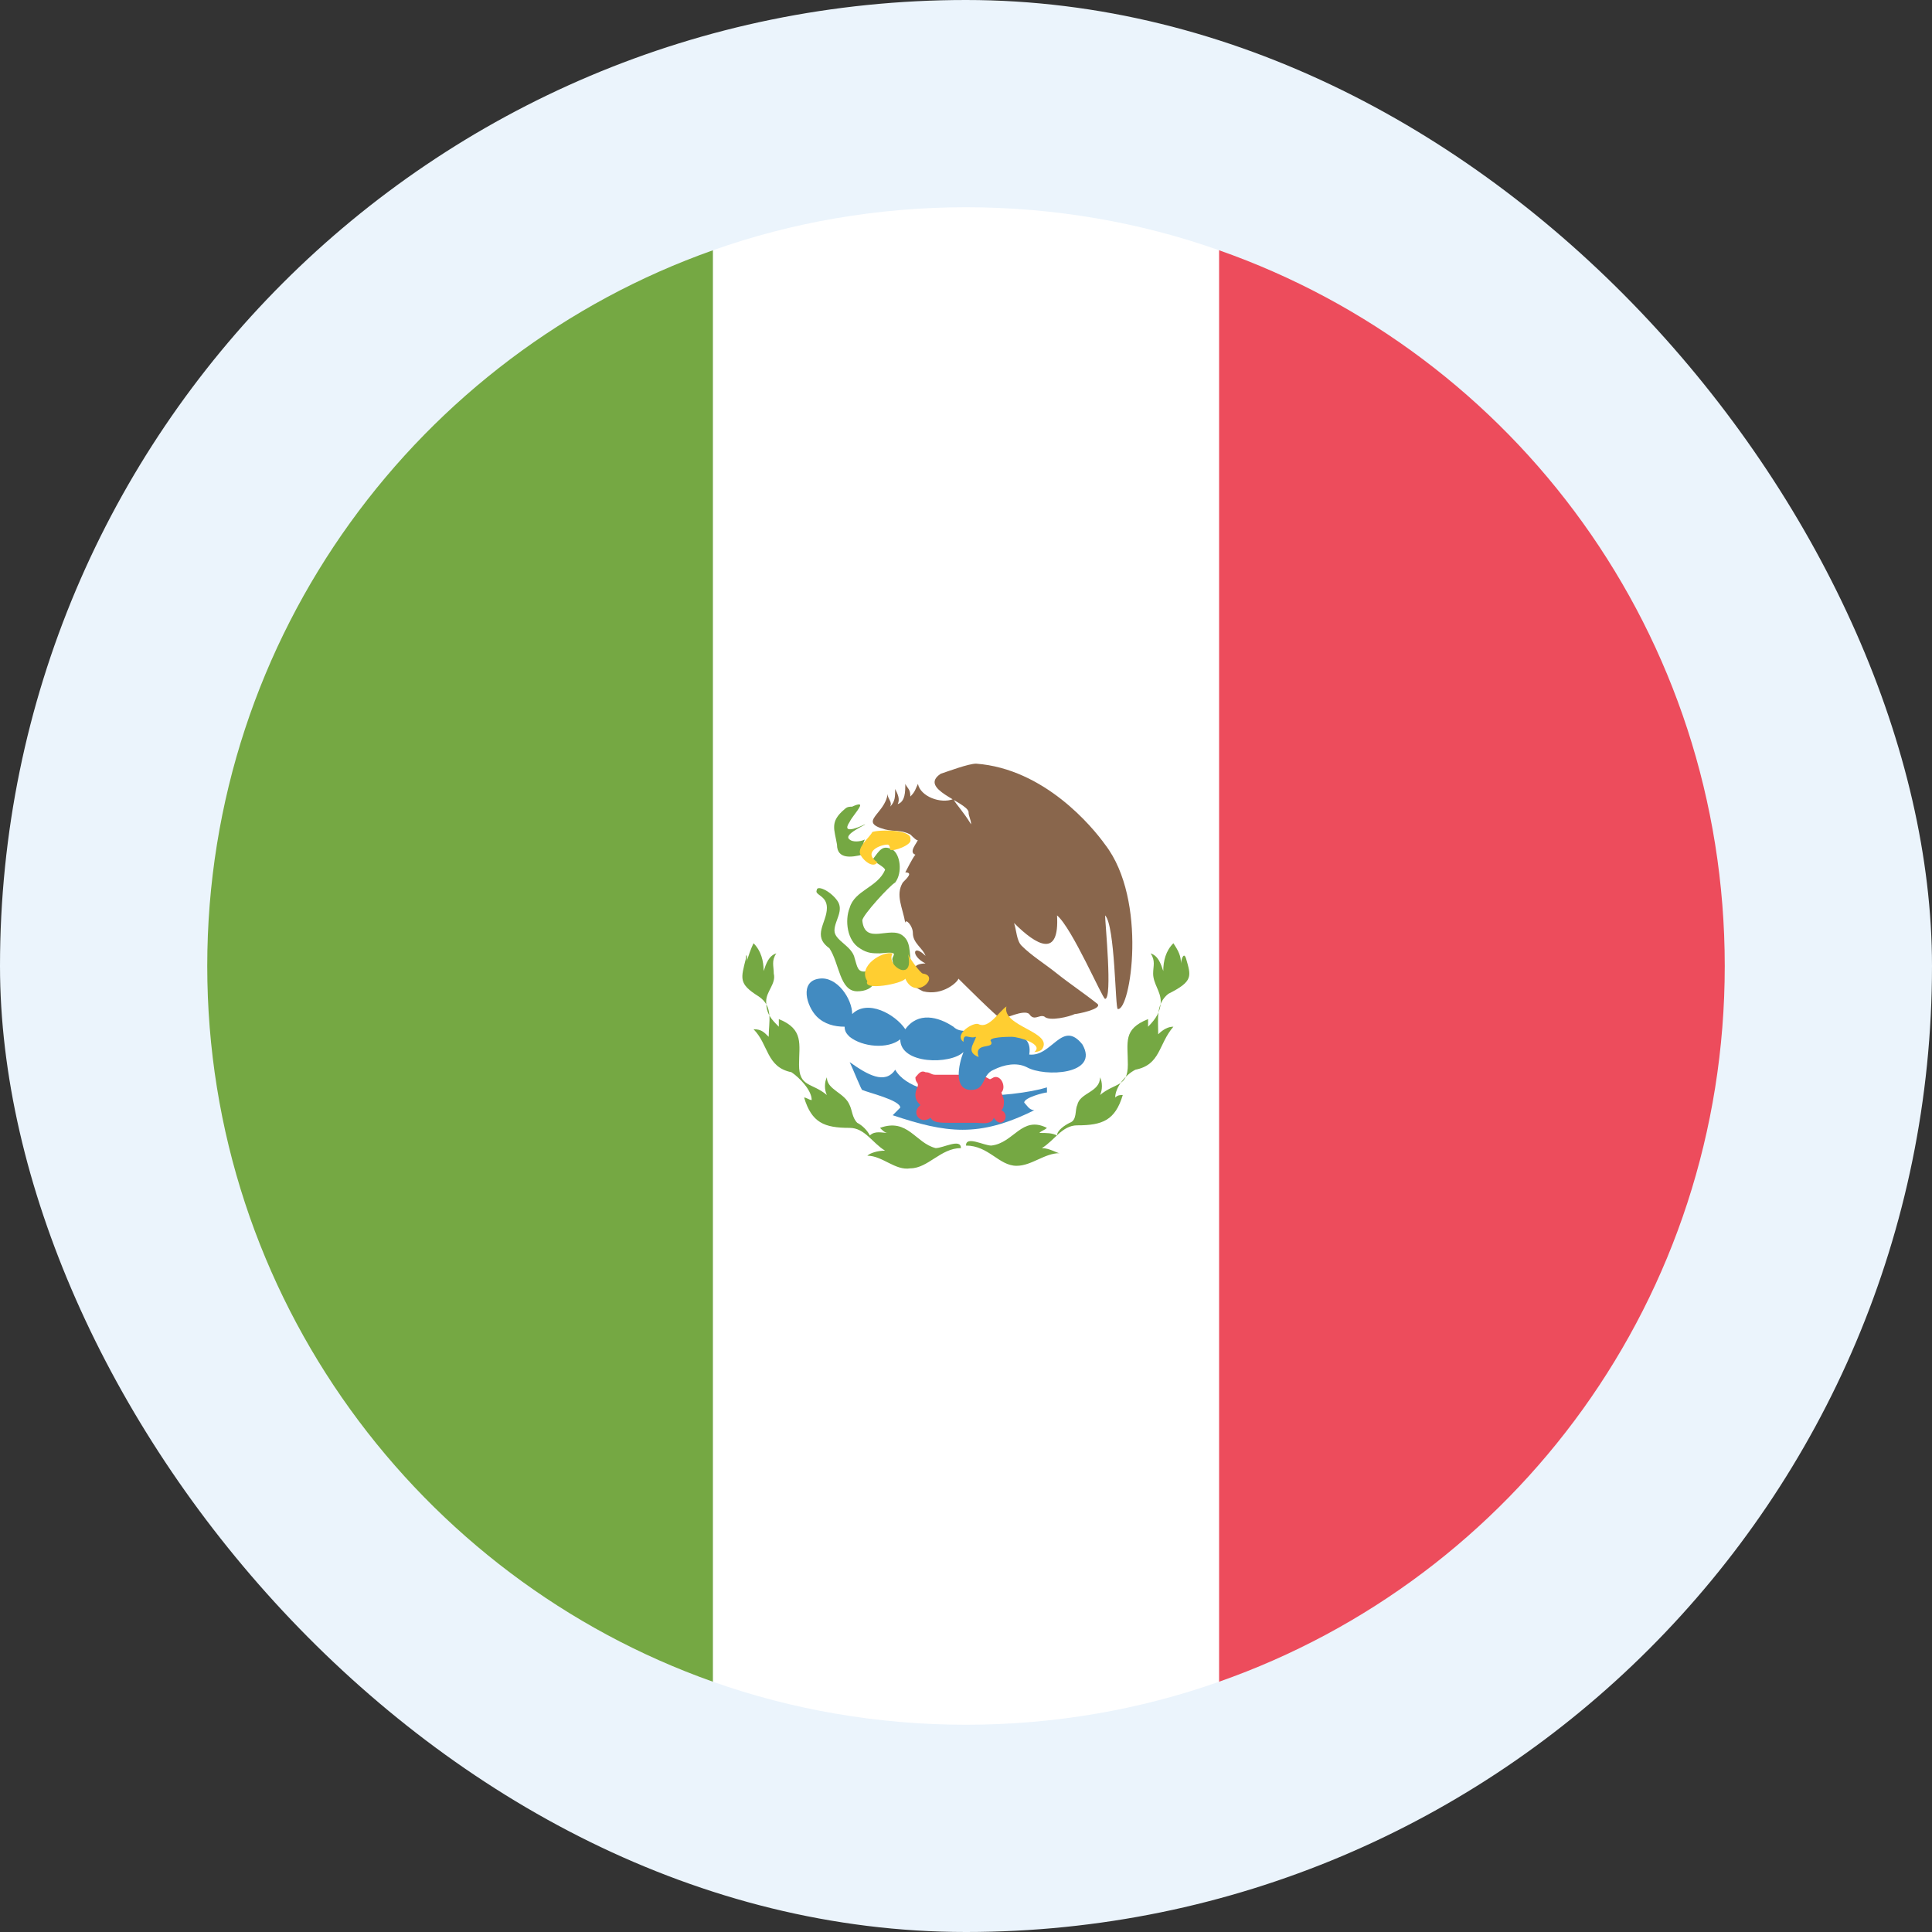 <svg width="74" height="74" viewBox="0 0 74 74" fill="none" xmlns="http://www.w3.org/2000/svg">
<rect x="0" y="0" width="74" height="74" fill="#333333" stroke="none"/>
<rect width="74" height="74" rx="37" fill="#EBF4FC"/>
<path d="M66.062 37C66.062 24.309 58.022 13.556 46.688 9.584V64.416C58.022 60.444 66.062 49.691 66.062 37Z" fill="#ED4C5C"/>
<path d="M7.938 37C7.938 49.691 16.075 60.444 27.312 64.416V9.584C16.075 13.556 7.938 24.309 7.938 37Z" fill="#75A843"/>
<path d="M46.688 9.584C43.684 8.519 40.391 7.938 37 7.938C33.609 7.938 30.316 8.519 27.312 9.584V64.416C30.316 65.481 33.609 66.062 37 66.062C40.391 66.062 43.684 65.481 46.688 64.416V9.584Z" fill="white"/>
<path d="M45.427 36.709C45.331 36.419 45.234 36.806 45.234 36.903C45.234 36.612 45.137 36.419 44.943 36.128C44.652 36.419 44.556 36.806 44.556 37.194C44.459 36.903 44.362 36.612 44.071 36.516C44.265 36.806 44.168 37 44.168 37.291C44.168 37.678 44.459 37.969 44.459 38.356C44.459 38.744 44.265 39.034 43.974 39.325V39.034C43.005 39.422 43.199 39.906 43.199 40.778C43.199 41.65 42.715 41.456 42.134 41.941C42.23 41.747 42.23 41.456 42.134 41.263C42.134 41.844 41.359 41.844 41.262 42.328C41.165 42.522 41.262 42.909 40.971 43.006C40.777 43.103 40.487 43.297 40.487 43.491C40.293 43.394 40.099 43.394 39.809 43.394C39.906 43.297 40.002 43.297 40.099 43.2C39.13 42.716 38.84 43.781 37.968 43.878C37.677 43.878 36.999 43.491 36.999 43.878C37.871 43.878 38.259 44.653 38.937 44.653C39.518 44.653 40.002 44.169 40.584 44.169C40.487 44.169 40.196 43.975 39.906 43.975C40.39 43.684 40.681 43.103 41.262 43.103C42.23 43.103 42.715 42.909 43.005 41.941C42.909 41.941 42.812 41.941 42.715 42.038C42.715 41.65 43.102 41.166 43.49 40.972C44.459 40.778 44.362 40.003 44.943 39.325C44.749 39.325 44.556 39.422 44.362 39.616C44.362 39.034 44.265 38.453 44.749 38.066C45.718 37.581 45.621 37.388 45.427 36.709ZM28.571 36.709C28.377 37.484 28.28 37.678 29.055 38.163C29.637 38.55 29.443 39.131 29.443 39.712C29.249 39.519 29.152 39.422 28.862 39.422C29.443 40.003 29.346 40.875 30.315 41.069C30.605 41.263 31.09 41.747 31.09 42.134C30.993 42.134 30.896 42.038 30.799 42.038C31.09 43.006 31.574 43.2 32.543 43.2C33.124 43.2 33.415 43.781 33.899 44.072C33.609 44.072 33.318 44.169 33.221 44.266C33.802 44.266 34.287 44.847 34.868 44.75C35.546 44.75 36.031 43.975 36.806 43.975C36.806 43.587 36.127 43.975 35.837 43.975C35.062 43.781 34.771 42.812 33.706 43.2C33.802 43.297 33.899 43.394 33.996 43.394C33.802 43.394 33.512 43.297 33.318 43.491C33.221 43.297 33.027 43.103 32.834 43.006C32.64 42.812 32.64 42.522 32.543 42.328C32.349 41.844 31.671 41.747 31.671 41.263C31.574 41.456 31.574 41.747 31.671 41.941C31.09 41.456 30.605 41.65 30.605 40.778C30.605 40.003 30.799 39.422 29.831 39.034V39.325C29.54 39.034 29.346 38.841 29.346 38.356C29.346 37.969 29.734 37.678 29.637 37.291C29.637 37 29.54 36.806 29.734 36.516C29.443 36.612 29.346 36.903 29.249 37.194C29.249 36.806 29.152 36.419 28.862 36.128C28.765 36.322 28.668 36.612 28.571 36.903C28.668 36.709 28.571 36.419 28.571 36.709Z" fill="#75A843"/>
<path d="M39.617 42.522C39.423 42.522 39.326 42.328 39.229 42.231C39.229 42.038 40.004 41.844 40.101 41.844V41.65C38.842 42.038 35.064 42.328 34.289 40.972C33.901 41.553 33.223 41.166 32.545 40.681C32.642 40.875 33.029 41.844 33.029 41.747C33.223 41.844 34.482 42.134 34.482 42.425L34.192 42.716C36.226 43.394 37.486 43.587 39.617 42.522Z" fill="#428BC1"/>
<path d="M38.356 42.522C38.453 42.425 38.453 42.328 38.453 42.134L38.356 41.844C38.55 41.65 38.356 41.166 38.066 41.263C37.872 41.359 37.969 41.359 37.775 41.263C37.678 41.263 37.678 41.166 37.581 41.166H35.837C35.644 41.166 35.644 41.069 35.45 41.069C35.256 40.972 35.159 41.166 35.062 41.263C35.062 41.456 35.159 41.456 35.159 41.553C35.159 41.65 35.062 41.747 35.062 41.941C35.062 42.134 35.159 42.231 35.256 42.328C34.869 42.619 35.256 43.103 35.644 42.812C35.741 43.006 36.031 43.006 36.322 43.006H37.388C37.581 43.006 37.969 43.103 38.066 42.812C38.356 43.297 38.744 42.716 38.356 42.522Z" fill="#ED4C5C"/>
<path d="M41.457 40.003C40.682 39.034 40.294 40.487 39.422 40.391C39.616 39.228 37.873 39.616 37.388 39.906C37.485 39.809 37.582 39.616 37.679 39.422C37.291 39.422 36.807 39.616 36.516 39.325C35.935 38.938 35.16 38.744 34.676 39.422C34.288 38.841 33.222 38.259 32.641 38.841C32.641 38.259 32.06 37.388 31.382 37.484C30.607 37.581 30.898 38.55 31.285 38.938C31.576 39.228 31.963 39.325 32.351 39.325C32.351 39.519 32.447 39.616 32.544 39.712C33.029 40.1 33.998 40.197 34.482 39.809C34.482 40.778 36.419 40.778 36.904 40.294C36.71 40.778 36.516 41.747 37.194 41.747C37.776 41.747 37.582 41.166 38.066 40.972C38.454 40.778 38.938 40.681 39.326 40.875C40.004 41.263 42.135 41.166 41.457 40.003Z" fill="#428BC1"/>
<path d="M33.512 37.581C33.416 37.388 33.222 37.194 33.222 37.194C32.834 37.291 32.834 37 32.737 36.709C32.641 36.225 31.962 36.031 31.962 35.644C31.962 35.256 32.35 34.869 32.059 34.481C31.769 34.094 31.284 33.9 31.284 34.094C31.187 34.288 31.672 34.288 31.672 34.772C31.672 35.353 31.09 35.837 31.769 36.322C32.156 36.903 32.156 37.969 32.834 37.969C33.125 37.969 33.416 37.872 33.512 37.581Z" fill="#75A843"/>
<path d="M34.966 37.097C34.772 36.709 34.966 36.128 34.578 35.837C34.094 35.45 33.125 36.225 33.028 35.256C33.028 35.062 34.094 33.9 34.288 33.803C34.578 33.416 34.481 32.737 34.191 32.544C33.803 32.35 33.706 32.544 33.416 32.931C33.513 33.028 33.9 33.222 33.9 33.319C33.609 33.997 32.738 34.094 32.544 34.772C32.35 35.256 32.447 36.031 32.931 36.322C33.222 36.516 33.416 36.516 33.706 36.516C34.578 36.419 34.094 36.612 34.191 36.806C34.191 37 34.481 37.678 34.966 37.097ZM32.059 32.35C32.059 32.931 32.641 32.834 33.028 32.737C33.028 32.544 33.028 32.35 33.125 32.156C32.931 32.253 32.641 32.253 32.544 32.156C32.253 31.962 33.222 31.575 33.125 31.575C33.125 31.575 32.156 32.059 32.544 31.478C32.641 31.284 32.834 31.091 32.931 30.897C33.028 30.703 32.641 30.897 32.641 30.897C32.544 30.897 32.447 30.897 32.35 30.994C31.769 31.478 31.963 31.769 32.059 32.35Z" fill="#75A843"/>
<path d="M42.328 32.35C41.843 31.672 40.003 29.444 37.387 29.25C37.097 29.25 36.322 29.541 36.031 29.637C35.159 30.219 37 30.703 37.097 31.091C37.097 31.284 37.194 31.381 37.194 31.575C36.903 31.091 36.612 30.8 36.515 30.606C36.031 30.8 35.256 30.509 35.159 30.025C35.062 30.219 35.062 30.316 34.868 30.509C34.868 30.219 34.772 30.219 34.675 30.025C34.675 30.316 34.675 30.703 34.384 30.8C34.481 30.606 34.384 30.413 34.287 30.219C34.287 30.509 34.287 30.703 34.093 30.897C34.19 30.703 33.997 30.606 33.997 30.413C33.9 31.188 32.834 31.478 33.9 31.769C34.287 31.866 34.481 31.769 34.868 31.962C34.965 32.059 35.159 32.253 35.159 32.156C35.159 32.253 34.772 32.641 35.062 32.737C34.965 32.834 34.675 33.416 34.675 33.416C34.965 33.416 34.772 33.609 34.578 33.803C34.287 34.288 34.578 34.772 34.675 35.353C34.675 35.159 34.965 35.45 34.965 35.741C34.965 36.128 35.353 36.322 35.45 36.612C34.965 36.128 34.868 36.612 35.45 36.903C34.965 36.903 34.868 37.194 35.353 37.388C34.19 37.388 35.159 37.872 35.353 37.969C36.128 38.163 36.709 37.581 36.709 37.484C36.709 37.484 38.259 39.034 38.356 39.034C38.453 39.034 39.228 38.647 39.422 38.841C39.615 39.131 39.809 38.841 40.003 38.938C40.197 39.131 40.972 38.938 41.165 38.841C41.262 38.841 42.231 38.647 42.037 38.453C41.553 38.066 40.972 37.678 40.487 37.291C40.003 36.903 39.519 36.612 39.131 36.225C38.937 36.031 38.937 35.644 38.84 35.353C39.712 36.225 40.584 36.709 40.487 35.062C41.069 35.547 42.231 38.259 42.328 38.259C42.618 38.259 42.328 35.353 42.328 35.062C42.715 35.45 42.715 38.647 42.812 38.647C43.297 38.744 43.975 34.481 42.328 32.35Z" fill="#89664C"/>
<path d="M35.352 37.291C35.256 37.291 34.771 36.612 34.771 36.516C35.062 37.678 33.899 37 34.19 36.516C33.803 36.419 32.834 37 33.221 37.581C33.028 37.969 34.578 37.678 34.674 37.484C35.062 38.356 36.031 37.388 35.352 37.291ZM39.906 40.197C40.39 39.519 38.356 39.325 38.549 38.55C38.259 38.744 37.871 39.422 37.484 39.228C37.29 39.131 36.515 39.616 36.903 39.906C36.903 39.519 37.096 39.809 37.387 39.712C37.29 40.003 36.999 40.294 37.484 40.487C37.29 39.906 38.065 40.197 37.968 39.906C37.774 39.712 38.646 39.712 38.743 39.712C39.034 39.712 40.002 40.003 39.615 40.294C39.615 40.294 39.809 40.294 39.906 40.197ZM33.415 31.866C33.318 32.059 32.931 32.35 32.931 32.641C32.931 32.834 33.415 33.319 33.609 33.028C33.028 32.641 33.706 32.35 33.996 32.35C34.093 32.35 34.093 32.544 34.093 32.544C34.19 32.641 34.965 32.35 34.868 32.156C34.965 31.769 33.706 31.769 33.415 31.866Z" fill="#FFCE31"/>
</svg>
